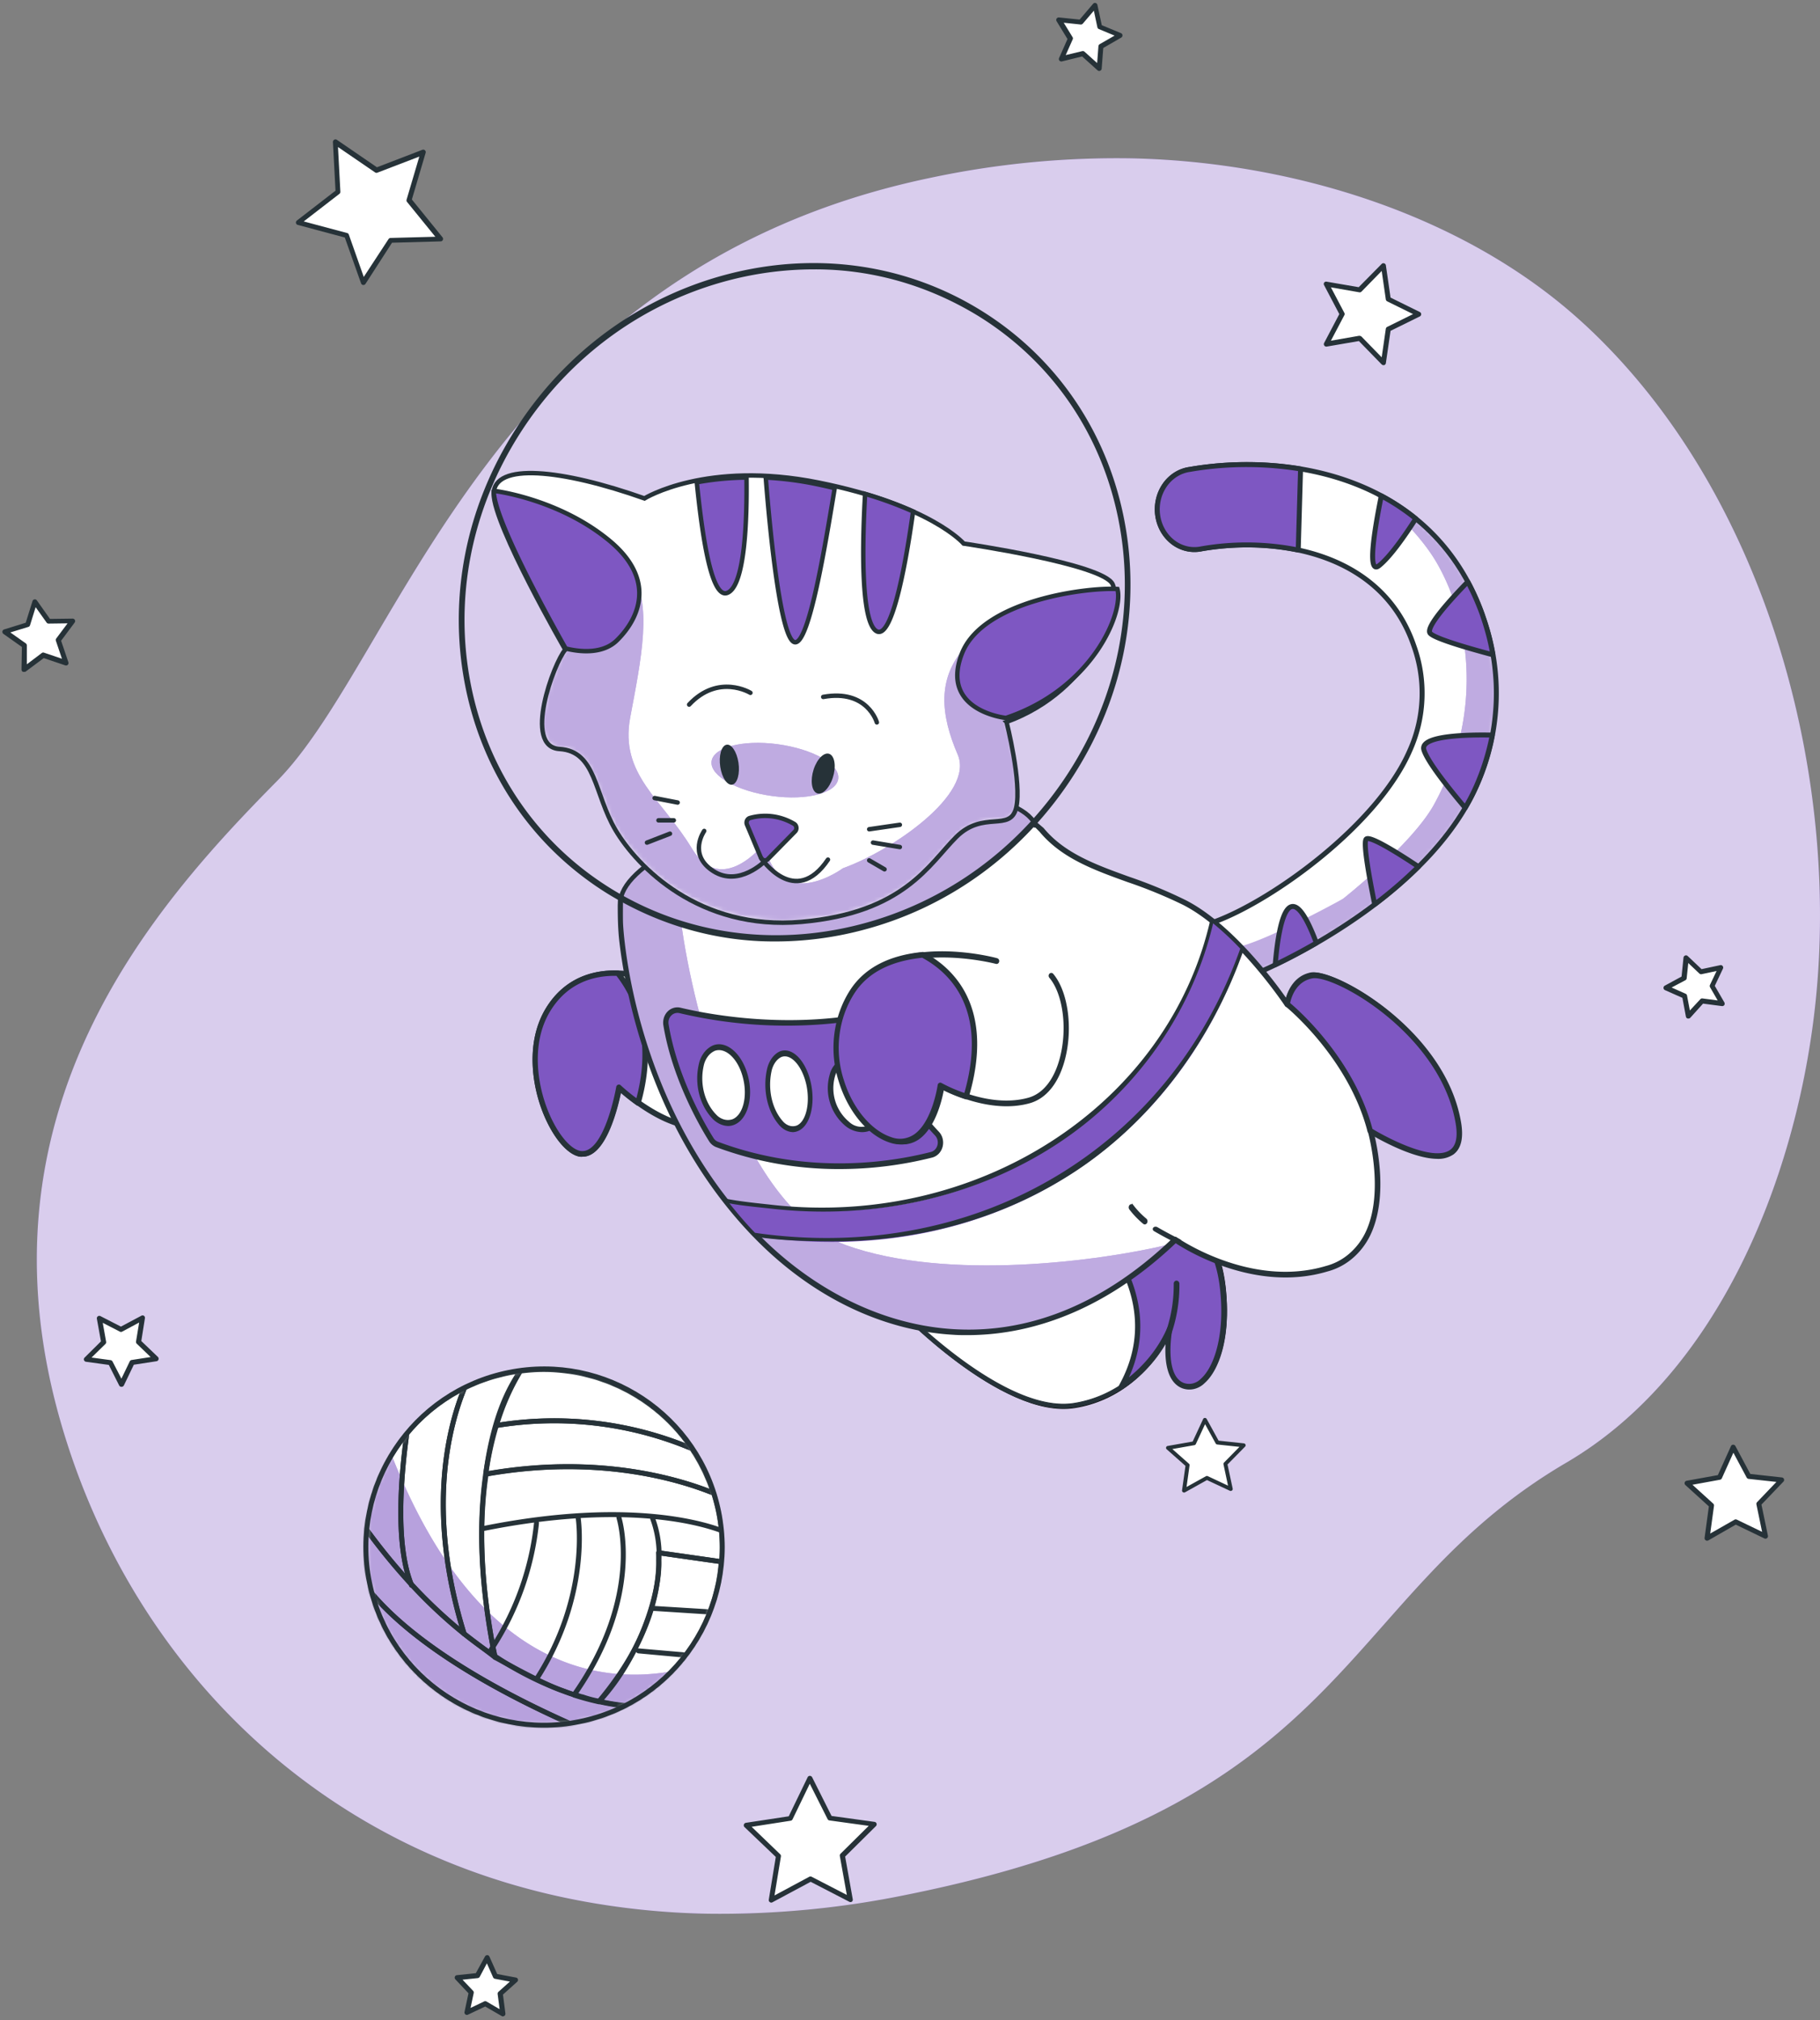 <svg width="409" height="454" fill="none" xmlns="http://www.w3.org/2000/svg">
    <rect width="100%" height="100%" fill="#808080" stroke="none"/>
    <g clip-path="url(#a)">
        <path d="M407.737 227.57c-4.427 37.507-21.558 81.146-55.766 101.172-51.691 30.277-47.363 76.855-148.256 97.106a207.717 207.717 0 0 1-44.739 4.255 172.397 172.397 0 0 1-21.954-1.803c-64.124-9.368-107.295-53.945-123.11-107.745-20.827-70.778 20.774-117.104 48.346-145.019 27.572-27.914 47.787-114.877 146.795-135.56a200.925 200.925 0 0 1 45.983-4.373c35.236.902 73.664 12.433 100.262 36.588a127.668 127.668 0 0 1 5.824 5.626c36.958 37.941 52.665 98.603 46.615 149.753Z" fill="#7E57C2"/>
        <path opacity=".7" d="M407.737 227.57c-4.427 37.507-21.558 81.146-55.766 101.172-51.691 30.277-47.363 76.855-148.256 97.106a207.717 207.717 0 0 1-44.739 4.255 172.397 172.397 0 0 1-21.954-1.803c-64.124-9.368-107.295-53.945-123.11-107.745-20.827-70.778 20.774-117.104 48.346-145.019 27.572-27.914 47.787-114.877 146.795-135.56a200.925 200.925 0 0 1 45.983-4.373c35.236.902 73.664 12.433 100.262 36.588a127.668 127.668 0 0 1 5.824 5.626c36.958 37.941 52.665 98.603 46.615 149.753Z" fill="#fff"/>
        <path d="M95.116 34.272 91.94 45.038l7.065 8.73-11.224.302-6.115 9.424-3.756-10.586-10.855-2.896 8.91-6.852-.592-11.213 9.256 6.35 10.486-4.025Z" fill="#fff"/>
        <path d="M81.667 64.053H81.6a.57.57 0 0 1-.458-.369l-3.656-10.307-10.575-2.828a.57.57 0 0 1-.402-.436.58.58 0 0 1 .212-.548l8.675-6.707-.581-10.922a.593.593 0 0 1 .279-.525.57.57 0 0 1 .593 0l9.021 6.182 10.206-3.924a.559.559 0 0 1 .582.112.548.548 0 0 1 .156.57l-3.096 10.486 6.886 8.496a.56.56 0 0 1-.414.916l-10.933.302-5.958 9.245a.536.536 0 0 1-.47.257ZM68.252 49.767l9.76 2.604a.537.537 0 0 1 .38.358l3.354 9.513 5.567-8.507a.57.57 0 0 1 .458-.257l10.061-.268-6.36-7.826a.571.571 0 0 1-.101-.514l2.862-9.68-9.436 3.621a.536.536 0 0 1-.514-.067l-8.328-5.701.536 10.06a.558.558 0 0 1-.223.47l-8.016 6.194Z" fill="#263238"/>
        <path d="m318.818 70.593-6.83 3.376-1.096 7.535-5.321-5.456-7.512 1.297 3.555-6.752-3.555-6.741 7.512 1.286 5.321-5.456 1.096 7.546 6.83 3.365Z" fill="#fff"/>
        <path d="M310.892 82.063a.54.54 0 0 1-.402-.168l-5.109-5.243-7.221 1.24a.56.56 0 0 1-.593-.815l3.41-6.484-3.41-6.484a.552.552 0 0 1 0-.581.557.557 0 0 1 .548-.224l7.221 1.241 5.154-5.22a.558.558 0 0 1 .95.301l1.051 7.255 6.573 3.242a.545.545 0 0 1 .229.788.558.558 0 0 1-.229.207l-6.573 3.242-1.051 7.255a.553.553 0 0 1-.38.448.44.44 0 0 1-.168 0Zm-5.321-6.574c.15.005.293.065.403.168l4.527 4.65.928-6.416a.575.575 0 0 1 .313-.425l5.813-2.873-5.813-2.862a.6.6 0 0 1-.313-.425l-.928-6.416-4.527 4.639a.55.55 0 0 1-.492.167l-6.395-1.117 3.019 5.734a.548.548 0 0 1 0 .526l-3.019 5.735 6.395-1.118.089.033Z" fill="#263238"/>
        <path d="m400.403 332.61-5.142 5.366 1.509 7.278-6.696-3.231-6.45 3.689.995-7.367-5.489-4.997 7.311-1.33 3.052-6.764 3.521 6.54 7.389.816ZM279.927 324.706l-4.324 4.399 1.269 5.965-5.63-2.648-5.423 3.023.836-6.038-4.615-4.096 6.147-1.09 2.566-5.544 2.961 5.36 6.213.669Z" fill="#fff"/>
        <path d="M383.624 346.271a.525.525 0 0 1-.313-.101.563.563 0 0 1-.246-.536l.961-7.077-5.276-4.795a.556.556 0 0 1-.157-.571.544.544 0 0 1 .436-.391l7.021-1.274 2.94-6.506a.524.524 0 0 1 .48-.325.566.566 0 0 1 .515.291l3.353 6.283 7.099.782a.57.57 0 0 1 .469.369.555.555 0 0 1-.123.57l-4.941 5.165 1.454 6.987a.55.55 0 0 1-.202.548.578.578 0 0 1-.592.067l-6.428-3.097-6.171 3.544a.673.673 0 0 1-.279.067Zm-3.287-12.576 4.662 4.236a.57.57 0 0 1 .179.492l-.85 6.238 5.467-3.119a.581.581 0 0 1 .525 0l5.668 2.739-1.275-6.171a.564.564 0 0 1 .146-.503l4.348-4.55-6.26-.682a.575.575 0 0 1-.425-.29l-2.985-5.59-2.593 5.746a.553.553 0 0 1-.403.324l-6.204 1.13ZM266.082 335.445a.423.423 0 0 1-.25-.078.442.442 0 0 1-.196-.417l.768-5.499-4.219-3.728a.422.422 0 0 1-.125-.443.418.418 0 0 1 .128-.202.442.442 0 0 1 .221-.102l5.613-.99 2.351-5.057a.416.416 0 0 1 .384-.252.459.459 0 0 1 .412.226l2.681 4.883 5.676.608a.46.46 0 0 1 .376.287.427.427 0 0 1-.099.443l-3.951 4.014 1.162 5.43a.423.423 0 0 1-.16.426.475.475 0 0 1-.474.052l-5.14-2.407-4.934 2.754a.54.54 0 0 1-.224.052Zm-2.627-9.774 3.727 3.293a.435.435 0 0 1 .143.382l-.679 4.848 4.371-2.424a.476.476 0 0 1 .42 0l4.532 2.129-1.019-4.796a.426.426 0 0 1 .116-.391l3.477-3.536-5.006-.53a.458.458 0 0 1-.339-.226l-2.387-4.344-2.074 4.466a.43.43 0 0 1-.322.252l-4.96.877Z" fill="#263238"/>
        <path d="m196.453 409.965-7.132 7.065 1.766 9.882-8.921-4.606-8.842 4.74 1.621-9.905-7.244-6.953 9.927-1.52 4.371-9.033 4.505 8.966 9.949 1.364Z" fill="#fff"/>
        <path d="M173.324 427.605a.478.478 0 0 1-.324-.112.531.531 0 0 1-.235-.536l1.576-9.614-7.031-6.708a.564.564 0 0 1-.139-.571.57.57 0 0 1 .44-.39l9.637-1.465 4.248-8.775a.542.542 0 0 1 .492-.313.571.571 0 0 1 .514.302l4.371 8.708 9.658 1.331a.554.554 0 0 1 .463.683.556.556 0 0 1-.15.267l-6.919 6.852 1.71 9.592a.548.548 0 0 1-.212.548.576.576 0 0 1-.593 0l-8.652-4.472-8.597 4.606a.514.514 0 0 1-.257.067Zm-4.416-17.037 6.417 6.171a.562.562 0 0 1 .146.225.562.562 0 0 1 .022.267l-1.443 8.764 7.826-4.203a.558.558 0 0 1 .514 0l7.915 4.091-1.577-8.764a.607.607 0 0 1 .168-.503l6.327-6.26-8.82-1.219a.52.52 0 0 1-.425-.302l-4.002-7.948-3.879 8.016a.561.561 0 0 1-.425.301l-8.764 1.364Z" fill="#263238"/>
        <path d="m32.022 296.207-.884 5.388 3.946 3.779-5.399.827-2.37 4.919-2.46-4.874-5.41-.738 3.88-3.845-.973-5.378 4.863 2.504 4.807-2.582Z" fill="#fff"/>
        <path d="M27.282 311.679a.545.545 0 0 1-.503-.302l-2.326-4.617-5.12-.704a.564.564 0 0 1-.458-.38.548.548 0 0 1 .145-.57l3.667-3.634-.917-5.086a.557.557 0 0 1 .805-.592l4.595 2.358 4.583-2.437a.552.552 0 0 1 .581 0 .56.56 0 0 1 .235.548l-.816 5.131 3.734 3.577a.572.572 0 0 1-.302.962l-5.109.782-2.236 4.651a.57.57 0 0 1-.503.313h-.055Zm-6.708-6.573 4.293.581a.6.6 0 0 1 .425.313l1.99 3.857 1.878-3.891a.569.569 0 0 1 .424-.313l4.27-.659-3.118-2.996a.57.57 0 0 1-.168-.492l.704-4.27-3.823 2.045a.527.527 0 0 1-.514 0l-3.846-1.978.76 4.259a.536.536 0 0 1-.156.492l-3.119 3.052Z" fill="#263238"/>
        <path d="m113.028 452.612-3.968-2.291-4.125 1.967.95-4.471-3.141-3.332 4.549-.469 2.192-4.025 1.855 4.181 4.505.85-3.409 3.052.592 4.538Z" fill="#fff"/>
        <path d="M113.028 453.182a.606.606 0 0 1-.279-.078l-3.712-2.146-3.868 1.833a.548.548 0 0 1-.764-.314.56.56 0 0 1-.018-.301l.894-4.192-2.951-3.13a.564.564 0 0 1-.112-.581.534.534 0 0 1 .459-.358l4.259-.447 2.057-3.767a.612.612 0 0 1 .514-.291.555.555 0 0 1 .481.335l1.743 3.913 4.215.794a.546.546 0 0 1 .268.961l-3.186 2.862.548 4.248a.565.565 0 0 1-.13.443.56.56 0 0 1-.418.194v.022Zm-3.968-3.42a.583.583 0 0 1 .279.078l2.94 1.721-.447-3.409a.577.577 0 0 1 .179-.492l2.571-2.303-3.354-.626a.578.578 0 0 1-.413-.324l-1.398-3.153-1.609 3.03a.595.595 0 0 1-.436.291l-3.432.357 2.37 2.493a.562.562 0 0 1 .145.503l-.715 3.354 3.107-1.487a.594.594 0 0 1 .213-.033Z" fill="#263238"/>
        <path d="m14.817 148.991-5.098-1.733-4.326 3.22.078-5.388-4.404-3.108 5.142-1.599 1.599-5.142 3.119 4.393 5.377-.067-3.22 4.315 1.733 5.109Z" fill="#fff"/>
        <path d="M5.393 150.992a.636.636 0 0 1-.246 0 .585.585 0 0 1-.313-.514l.09-5.075-4.159-2.94a.574.574 0 0 1-.097-.826.558.558 0 0 1 .253-.169l4.863-1.51 1.52-4.862a.527.527 0 0 1 .448-.38.529.529 0 0 1 .536.223l2.94 4.159 5.098-.067a.564.564 0 0 1 .5.309.556.556 0 0 1-.053.585l-3.04 4.08 1.632 4.83a.536.536 0 0 1-.134.57.561.561 0 0 1-.57.134l-4.83-1.632-4.08 3.04a.5.5 0 0 1-.358.045Zm-3.074-8.854 3.465 2.449a.563.563 0 0 1 .246.469v4.248l3.354-2.538a.533.533 0 0 1 .514-.078l4.025 1.364-1.364-4.036a.567.567 0 0 1 .078-.514l2.549-3.409-4.26.056a.533.533 0 0 1-.458-.235l-2.459-3.455-1.263 4.07a.569.569 0 0 1-.37.369l-4.057 1.24Z" fill="#263238"/>
        <path d="m387.011 225.538-4.539-.593-3.063 3.41-.838-4.505-4.181-1.856 4.024-2.191.47-4.55 3.331 3.142 4.472-.951-1.968 4.137 2.292 3.957Z" fill="#fff"/>
        <path d="M379.409 228.914h-.145a.568.568 0 0 1-.402-.436l-.783-4.214-3.913-1.733a.56.56 0 0 1-.335-.492.548.548 0 0 1 .291-.514l3.767-2.046.436-4.259a.57.57 0 0 1 .369-.47.543.543 0 0 1 .57.112l3.119 2.951 4.192-.894a.535.535 0 0 1 .548.201.549.549 0 0 1 .067.582l-1.834 3.868 2.147 3.711a.591.591 0 0 1 0 .592.568.568 0 0 1-.537.246l-4.248-.559-2.85 3.164a.582.582 0 0 1-.459.19Zm-3.756-6.976 3.153 1.409a.521.521 0 0 1 .313.402l.637 3.354 2.347-2.526a.54.54 0 0 1 .492-.179l3.41.447-1.722-2.985a.582.582 0 0 1 0-.525l1.476-3.108-3.354.715a.54.54 0 0 1-.503-.134l-2.504-2.37-.358 3.421a.531.531 0 0 1-.279.436l-3.108 1.643Z" fill="#263238"/>
        <path d="m238.509 13.234 2.012-4.528-2.594-4.226 4.941.515 3.209-3.779 1.039 4.852 4.584 1.9-4.293 2.482-.38 4.941-3.689-3.309-4.829 1.152Z" fill="#fff"/>
        <path d="M247.027 15.95a.558.558 0 0 1-.38-.145l-3.466-3.12-4.538 1.119a.58.58 0 0 1-.559-.18.568.568 0 0 1-.079-.593l1.89-4.258-2.449-4.002a.573.573 0 0 1 0-.592.585.585 0 0 1 .537-.258l4.639.481 3.019-3.544a.556.556 0 0 1 .828-.025c.073.075.122.17.144.271l.984 4.561 4.304 1.778a.557.557 0 0 1 .281.783.579.579 0 0 1-.214.223l-4.036 2.336-.357 4.65a.562.562 0 0 1-.358.47.434.434 0 0 1-.19.045Zm-3.689-4.472a.56.56 0 0 1 .369.135l2.85 2.56.291-3.813a.59.59 0 0 1 .279-.435l3.354-1.923-3.532-1.465a.552.552 0 0 1-.336-.391l-.794-3.745-2.481 2.907a.579.579 0 0 1-.492.2l-3.801-.402 2.001 3.265a.526.526 0 0 1 0 .514l-1.554 3.499 3.723-.894.123-.012Z" fill="#263238"/>
        <path d="M83.024 355.648c4.39 21.668 25.516 35.675 47.184 31.285 21.669-4.391 35.676-25.516 31.285-47.185-4.39-21.668-25.515-35.675-47.184-31.285-21.669 4.391-35.675 25.516-31.285 47.185Z" fill="#fff"/>
        <mask id="b" style="mask-type:luminance" maskUnits="userSpaceOnUse" x="82" y="307" width="81" height="81">
            <path d="M83.024 355.648c4.39 21.668 25.516 35.675 47.184 31.285 21.669-4.391 35.676-25.516 31.285-47.185-4.39-21.668-25.515-35.675-47.184-31.285-21.669 4.391-35.675 25.516-31.285 47.185Z" fill="#fff"/>
        </mask>
        <g mask="url(#b)">
            <path d="M83.024 355.648a40.018 40.018 0 0 0 27.936 30.472 40.012 40.012 0 0 0 21.453.315 40.011 40.011 0 0 0 18.533-10.81c-17.178 3.036-44.322-1.285-62.94-48.59a39.877 39.877 0 0 0-4.982 28.613Z" fill="#7E57C2"/>
            <path opacity=".44" d="M83.024 355.648a40.018 40.018 0 0 0 27.936 30.472 40.012 40.012 0 0 0 21.453.315 40.011 40.011 0 0 0 18.533-10.81c-17.178 3.036-44.322-1.285-62.94-48.59a39.877 39.877 0 0 0-4.982 28.613Z" fill="#fff"/>
            <path d="M110.787 370.12a63.649 63.649 0 0 0 9.777-27.804m-9.777 27.804.422 2.082a73.494 73.494 0 0 0 17.8 8.7c15.692-22.307 10.088-39.775 10.088-39.775s5.615 17.523-10.099 39.835a62.432 62.432 0 0 0 5.588 1.514c9.166-9.819 13.806-24.469 13.469-31.758l.062-1.723m-37.33 21.125c-3.039-16.185-3.028-28.963-1.544-38.81 24.903-4.43 43.206 1.066 51.133 4.274a40.412 40.412 0 0 1 1.162 4.384 44.26 44.26 0 0 1 .608 4.017m-14.029 5.01a23.738 23.738 0 0 0-1.445-7.692m1.445 7.692 14.095 2.014a39.995 39.995 0 0 0-.066-7.024m0 0c-5.512-2.043-22.741-6.685-53.78-.396m12.205 33.776c12.063-18.709 9.369-36.116 9.369-36.116" stroke="#263238" stroke-width="1.113" stroke-linecap="round" stroke-linejoin="round"/>
            <path d="M109.168 331.279c24.903-4.43 43.206 1.067 51.133 4.274a40.06 40.06 0 0 0-4.829-9.983 79.79 79.79 0 0 0-43.937-5.184 72.9 72.9 0 0 0-2.367 10.893Z" stroke="#263238" stroke-width="1.113" stroke-linecap="round" stroke-linejoin="round"/>
            <path d="M155.505 325.563a40.112 40.112 0 0 0-38.568-17.415 51.5 51.5 0 0 0-5.369 12.231 79.79 79.79 0 0 1 43.937 5.184ZM134.575 382.421c2.06.471 4.148.81 6.251 1.014a40.239 40.239 0 0 0 13.404-11.418l-10.739-.984 10.728.929a40.282 40.282 0 0 0 5.358-9.697l-13.178-.809 13.127.842a39.623 39.623 0 0 0 2.557-11.309l-14.096-2.014c.422 7.374-1.552 19.306-13.412 33.446Z" stroke="#263238" stroke-width="1.113" stroke-linecap="round" stroke-linejoin="round"/>
            <path d="M92.404 356.006a110.411 110.411 0 0 0 11.898 11.151c2.339 1.864 6.91 5.227 6.937 5.358-.027-.131 10.442 5.937 15.604 7.606-.065.013 2.076.788 2.129.709.052-.079 1.845.607 1.898.528 1.203.421 2.437.751 3.69.986 2.059.472 4.147.811 6.25 1.015a40.088 40.088 0 0 1-10.702 3.811l-1.709.346c-26.617-11.853-39.174-22.597-45.172-29.742l-.4-1.972a40.25 40.25 0 0 1-.58-12.213 138.859 138.859 0 0 0 10.157 12.417Zm0 0 .058.284" stroke="#263238" stroke-width="1.113" stroke-linecap="round" stroke-linejoin="round"/>
            <path d="M128.399 387.516c-26.617-11.853-39.174-22.597-45.06-29.697a40.107 40.107 0 0 0 45.06 29.697ZM91.429 322.144a40.09 40.09 0 0 0-9.17 21.511 138.703 138.703 0 0 0 10.158 12.416c-3.627-9.006-2.298-24.514-.988-33.927Z" stroke="#263238" stroke-width="1.113" stroke-linecap="round" stroke-linejoin="round"/>
            <path d="M92.417 356.071a110.393 110.393 0 0 0 11.898 11.151c-8.618-27.67-3.396-46.875.078-55.29a39.993 39.993 0 0 0-12.964 10.212c-1.31 9.413-2.639 24.921.988 33.927Z" stroke="#263238" stroke-width="1.113" stroke-linecap="round" stroke-linejoin="round"/>
            <path d="m110.766 370.124.421 2.082a93.852 93.852 0 0 1-6.872-4.983c-8.618-27.671-3.396-46.876.056-55.286a40.338 40.338 0 0 1 9.794-3.342c.909-.184 1.805-.32 2.717-.436-1.762 2.843-5.797 8.714-7.736 23.125-1.409 9.878-1.42 22.655 1.62 38.84Zm0 0c-.112.183-.223.365-.348.538" stroke="#263238" stroke-width="1.113" stroke-linecap="round" stroke-linejoin="round"/>
        </g>
        <path d="M83.024 355.648c4.39 21.668 25.516 35.675 47.184 31.285 21.669-4.391 35.676-25.516 31.285-47.185-4.39-21.668-25.515-35.675-47.184-31.285-21.669 4.391-35.675 25.516-31.285 47.185Z" stroke="#263238" stroke-width="1.113" stroke-linecap="round" stroke-linejoin="round"/>
        <path d="M233.055 186.633c.293 1.906-.599 4.02-2.659 6.245-2.054 2.218-5.205 4.473-9.241 6.627-8.068 4.306-19.568 8.155-32.585 10.51-13.018 2.356-25.048 2.763-33.969 1.531-4.463-.617-8.119-1.64-10.727-3.015-2.615-1.379-4.093-3.064-4.386-4.97-.294-1.906.598-4.019 2.658-6.244 2.054-2.218 5.205-4.473 9.241-6.627 8.068-4.306 19.568-8.156 32.585-10.511 13.018-2.355 25.048-2.763 33.969-1.53 4.463.616 8.119 1.64 10.727 3.015 2.615 1.379 4.093 3.063 4.387 4.969Z" fill="#BFABE0" stroke="#263238"/>
        <path d="M332.26 135.902c-11.401-28.185-41.331-34.166-64.061-30.541l-.795.136a7.899 7.899 0 0 0-3.16 1.144 8.594 8.594 0 0 0-2.496 2.392 9.396 9.396 0 0 0-1.433 3.26 9.791 9.791 0 0 0-.141 3.607 9.507 9.507 0 0 0 1.173 3.38 8.778 8.778 0 0 0 2.299 2.613 8.041 8.041 0 0 0 3.06 1.429 7.71 7.71 0 0 0 3.333.018l.587-.098c17.296-2.766 39.987 1.295 47.047 21.746a31.44 31.44 0 0 1 1.888 11.998 31.223 31.223 0 0 1-2.782 11.792c-7.161 16.457-30.384 33.327-43.538 38.276a6.555 6.555 0 0 0-2.34 1.379 7.173 7.173 0 0 0-1.656 2.26 7.698 7.698 0 0 0-.708 2.782 7.808 7.808 0 0 0 .352 2.86 7.38 7.38 0 0 0 1.357 2.484 6.74 6.74 0 0 0 2.145 1.71 6.203 6.203 0 0 0 5.217.179c14.663-5.454 44.403-21.571 54.253-44.226 2.633-5.851 4.119-12.23 4.365-18.735a50.695 50.695 0 0 0-2.937-19.059 46.14 46.14 0 0 0-1.029-2.786Z" fill="#fff"/>
        <mask id="c" style="mask-type:luminance" maskUnits="userSpaceOnUse" x="260" y="104" width="77" height="118">
            <path d="M332.26 135.902c-11.401-28.185-41.331-34.166-64.061-30.541l-.795.136a7.899 7.899 0 0 0-3.16 1.144 8.594 8.594 0 0 0-2.496 2.392 9.396 9.396 0 0 0-1.433 3.26 9.791 9.791 0 0 0-.141 3.607 9.507 9.507 0 0 0 1.173 3.38 8.778 8.778 0 0 0 2.299 2.613 8.041 8.041 0 0 0 3.06 1.429 7.71 7.71 0 0 0 3.333.018l.587-.098c17.296-2.766 39.987 1.295 47.047 21.746a31.44 31.44 0 0 1 1.888 11.998 31.223 31.223 0 0 1-2.782 11.792c-7.161 16.457-30.384 33.327-43.538 38.276a6.555 6.555 0 0 0-2.34 1.379 7.173 7.173 0 0 0-1.656 2.26 7.698 7.698 0 0 0-.708 2.782 7.808 7.808 0 0 0 .352 2.86 7.38 7.38 0 0 0 1.357 2.484 6.74 6.74 0 0 0 2.145 1.71 6.203 6.203 0 0 0 5.217.179c14.663-5.454 44.403-21.571 54.253-44.226 2.633-5.851 4.119-12.23 4.365-18.735a50.695 50.695 0 0 0-2.937-19.059 46.14 46.14 0 0 0-1.029-2.786Z" fill="#fff"/>
        </mask>
        <g mask="url(#c)">
            <path d="M269.116 216.243a7.782 7.782 0 0 1 .307-5.519c.774-1.723 1.429.627 3.1 0 6.42-2.415-5.242 8.457 2.977 1.776 1.216 3.389 26.337-10.514 26.337-10.514s15.567-12.279 20.474-21.255c10.79-19.781 8.369-40.608.673-54.054-3.437-6.02-9.521-11.9-15.216-16.577 10.959 4.81 19.754 14.063 24.515 25.79.364.899.738 1.824 1.042 2.781a50.717 50.717 0 0 1 2.936 19.059c-.246 6.505-1.732 12.884-4.365 18.735-9.85 22.655-39.611 38.722-54.253 44.227a6.196 6.196 0 0 1-5.12-.298 6.723 6.723 0 0 1-2.087-1.706 7.349 7.349 0 0 1-1.32-2.445Z" fill="#7E57C2"/>
            <path opacity=".5" d="M269.116 216.243a7.782 7.782 0 0 1 .307-5.519c.774-1.723 2.147-3.043 3.818-3.67 6.42-2.415-6.404 10.35 1.815 3.67 1.216 3.389 26.781-8.738 26.781-8.738s15.567-12.279 20.474-21.255c10.79-19.781 8.369-40.608.673-54.054-3.437-6.02-9.521-11.9-15.216-16.577 10.959 4.81 19.754 14.063 24.515 25.79.364.899.738 1.824 1.042 2.781a50.717 50.717 0 0 1 2.936 19.059c-.246 6.505-1.732 12.884-4.365 18.735-9.85 22.655-39.611 38.722-54.253 44.227a6.196 6.196 0 0 1-5.12-.298 6.723 6.723 0 0 1-2.087-1.706 7.349 7.349 0 0 1-1.32-2.445Z" fill="#fff"/>
        </g>
        <path d="M332.26 135.902c-11.401-28.185-41.331-34.166-64.061-30.541l-.795.136a7.899 7.899 0 0 0-3.16 1.144 8.594 8.594 0 0 0-2.496 2.392 9.396 9.396 0 0 0-1.433 3.26 9.791 9.791 0 0 0-.141 3.607 9.507 9.507 0 0 0 1.173 3.38 8.778 8.778 0 0 0 2.299 2.613 8.041 8.041 0 0 0 3.06 1.429 7.71 7.71 0 0 0 3.333.018l.587-.098c17.296-2.766 39.987 1.295 47.047 21.746a31.44 31.44 0 0 1 1.888 11.998 31.223 31.223 0 0 1-2.782 11.792c-7.161 16.457-30.384 33.327-43.538 38.276a6.555 6.555 0 0 0-2.34 1.379 7.173 7.173 0 0 0-1.656 2.26 7.698 7.698 0 0 0-.708 2.782 7.808 7.808 0 0 0 .352 2.86 7.38 7.38 0 0 0 1.357 2.484 6.74 6.74 0 0 0 2.145 1.71 6.203 6.203 0 0 0 5.217.179c14.663-5.454 44.403-21.571 54.253-44.226 2.633-5.851 4.119-12.23 4.365-18.735a50.695 50.695 0 0 0-2.937-19.059 46.14 46.14 0 0 0-1.029-2.786Z" stroke="#263238" stroke-width="1.113" stroke-linecap="round" stroke-linejoin="round"/>
        <path d="M309.874 127.153c-2.591 2.03-1.117-7.515.54-15.713a48.433 48.433 0 0 1 7.746 5.136c-2.434 3.797-5.79 8.621-8.286 10.577ZM332.26 135.901c.363.899.737 1.824 1.041 2.781a55.9 55.9 0 0 1 2.192 8.484c-5.62-1.497-13.129-3.667-14.108-4.847-1.131-1.35 4.798-7.803 8.459-11.564a51.141 51.141 0 0 1 2.416 5.146ZM270.626 123.242l-.587.098a7.71 7.71 0 0 1-3.333-.018 8.027 8.027 0 0 1-3.06-1.429 8.778 8.778 0 0 1-2.299-2.613 9.507 9.507 0 0 1-1.173-3.38 9.791 9.791 0 0 1 .141-3.607 9.396 9.396 0 0 1 1.433-3.26 8.594 8.594 0 0 1 2.496-2.392 7.899 7.899 0 0 1 3.16-1.144l.795-.136a75.523 75.523 0 0 1 24.072.039l-.525 18.227a58.73 58.73 0 0 0-21.12-.385ZM331.861 176.482a47.75 47.75 0 0 1-2.602 5.07c-3.443-4.07-8.422-10.249-9.276-13.013-1.006-3.281 10.073-3.441 15.37-3.33a53.806 53.806 0 0 1-3.492 11.273ZM306.998 188.608c.73-.951 7.394 3.265 11.76 6.173a97.812 97.812 0 0 1-9.834 8.473c-1.114-5.508-2.638-13.72-1.926-14.646ZM295.825 211.92a137.311 137.311 0 0 1-9.255 4.909c.446-5.404 1.418-12.024 3.428-12.978 2.01-.955 4.212 3.765 5.827 8.069Z" fill="#7E57C2" stroke="#263238" stroke-width="1.113" stroke-linecap="round" stroke-linejoin="round"/>
        <path d="M226.193 162.259s3.479 13.694 2.169 19.269c-1.31 5.575-7.386.514-13.472 6.589-6.087 6.076-11.722 17.042-34.77 19.071-23.048 2.03-36.96-12.481-41.782-20.599-4.822-8.119-4.348-17.753-12.602-18.254-8.255-.501-1.31-19.282 1.298-22.327 0 0-16.08-27.901-16.08-35.005 0-7.103 15.211-5.588 33.877 1.015 0 0 13.912-8.632 39.129-3.558 25.216 5.074 32.601 13.707 32.601 13.707s31.303 4.56 33.471 9.12c2.168 4.56-4.28 23.868-23.839 30.972Z" fill="#fff"/>
        <mask id="d" style="mask-type:luminance" maskUnits="userSpaceOnUse" x="111" y="106" width="140" height="102">
            <path d="M226.377 162.067s3.481 13.647 2.17 19.203c-1.311 5.555-7.392.512-13.484 6.567s-11.732 16.983-34.8 19.005c-23.069 2.023-36.993-12.438-41.82-20.529-4.826-8.091-4.351-17.692-12.613-18.191-8.262-.499-1.311-19.216 1.3-22.25 0 0-16.095-27.805-16.095-34.885 0-7.079 15.224-5.569 33.907 1.012 0 0 13.925-8.603 39.163-3.547 25.239 5.057 32.631 13.66 32.631 13.66s31.33 4.545 33.5 9.089c2.17 4.545-4.283 23.787-23.859 30.866Z" fill="#fff"/>
        </mask>
        <g mask="url(#d)">
            <path d="M125.864 168.136c-8.274-.513-1.311-19.216 1.3-22.25 0 0-3.063-5.254-6.511-11.821 9.348-5.674 18.525-8.826 20.967-5.635 5.255 6.856 2.396 19.991 0 32.836-2.397 12.846 7.177 18.323 13.868 29.434 6.691 11.112 16.241-1.116 16.241-1.116 3.391 16.116 17.689 5.556 17.689 5.556 10.986-3.94 29.624-16.655 25.803-25.547-3.82-8.892-4.781-17.219 1.91-24.43 6.691-7.21 33.377-13.213 33.377-13.213 1.401 5.477-5.369 23.419-24.142 30.209 0 0 3.481 13.647 2.17 19.203-1.311 5.556-7.392.512-13.484 6.567s-11.732 16.983-34.801 19.006c-23.068 2.022-36.993-12.439-41.819-20.53-4.826-8.09-4.295-17.77-12.568-18.269Z" fill="#7E57C2"/>
            <path opacity=".5" d="M125.864 168.136c-8.274-.513-1.311-19.216 1.3-22.25 0 0-3.063-5.254-6.511-11.821 9.348-5.674 18.525-8.826 20.967-5.635 5.255 6.856 2.396 19.991 0 32.836-2.397 12.846 7.177 18.323 13.868 29.434 6.691 11.112 16.241-1.116 16.241-1.116 3.391 16.116 17.689 5.556 17.689 5.556 10.986-3.94 29.624-16.655 25.803-25.547-3.82-8.892-4.781-17.219 1.91-24.43 6.691-7.21 33.377-13.213 33.377-13.213 1.401 5.477-5.369 23.419-24.142 30.209 0 0 3.481 13.647 2.17 19.203-1.311 5.556-7.392.512-13.484 6.567s-11.732 16.983-34.801 19.006c-23.068 2.022-36.993-12.439-41.819-20.53-4.826-8.09-4.295-17.77-12.568-18.269Z" fill="#fff"/>
            <path d="M159.896 171.182c-.328 3.205 5.798 6.659 13.653 7.723s14.501-.67 14.829-3.94c.328-3.27-5.798-6.646-13.665-7.71-7.866-1.064-14.501.736-14.817 3.927Z" fill="#7E57C2"/>
            <path opacity=".5" d="M159.896 171.182c-.328 3.205 5.798 6.659 13.653 7.723s14.501-.67 14.829-3.94c.328-3.27-5.798-6.646-13.665-7.71-7.866-1.064-14.501.736-14.817 3.927Z" fill="#fff"/>
        </g>
        <path d="M226.193 162.259s3.479 13.694 2.169 19.269c-1.31 5.575-7.386.514-13.472 6.589-6.087 6.076-11.722 17.042-34.77 19.071-23.048 2.03-36.96-12.481-41.782-20.599-4.822-8.119-4.348-17.753-12.602-18.254-8.255-.501-1.31-19.282 1.298-22.327 0 0-16.08-27.901-16.08-35.005 0-7.103 15.211-5.588 33.877 1.015 0 0 13.912-8.632 39.129-3.558 25.216 5.074 32.601 13.707 32.601 13.707s31.303 4.56 33.471 9.12c2.168 4.56-4.28 23.868-23.839 30.972Z" stroke="#263238" stroke-miterlimit="10"/>
        <path d="M136.359 121.037c11.352 8.96 7.345 17.919 2.271 22.892-3.1 3.04-8.094 2.667-11.511 1.814 0 0-16.165-28.225-16.165-35.412-.012-.066 14.11 1.68 25.405 10.706ZM251.109 132.378c1.454 5.254-5.571 22.465-25.053 28.979 0 0-14.872-1.563-9.91-14.414 4.632-11.995 28.055-14.981 34.963-14.565ZM183.507 108.795c1.412.296 2.77.605 4.074.913-2.156 12.997-5.701 34.64-8.87 34.64-3.168 0-5.593-23.728-6.628-37.02 3.831.193 7.647.683 11.424 1.467ZM196.855 141.785c-3.544-2.444-3.012-20.817-2.444-30.785a85.255 85.255 0 0 1 10.782 3.952c-1.286 9.329-4.552 29.441-8.338 26.833ZM163.46 133.243c-3.659 1.453-5.717-13.407-6.874-24.845a64.702 64.702 0 0 1 11.177-1.07c.117 9.391-.339 24.343-4.303 25.915Z" fill="#7E57C2" stroke="#263238" stroke-miterlimit="10"/>
        <path d="M168.513 183.849c3.357-.953 6.923-.478 9.964 1.328.134.083.247.199.332.338a1.157 1.157 0 0 1 .103.952 1.084 1.084 0 0 1-.251.411l-6.102 6.207a.967.967 0 0 1-.404.247.909.909 0 0 1-.463.021.945.945 0 0 1-.421-.209 1.06 1.06 0 0 1-.287-.394l-3.126-7.449a1.13 1.13 0 0 1-.079-.446c.003-.153.037-.304.099-.442.062-.138.151-.259.261-.357a.96.96 0 0 1 .374-.207Z" fill="#7E57C2" stroke="#263238" stroke-linecap="round" stroke-linejoin="round"/>
        <path d="M182.851 172.91c-.791 2.437-.477 4.838.704 5.355 1.181.518 2.784-1.023 3.585-3.448.802-2.425.477-4.838-.704-5.356-1.18-.518-2.783 1.023-3.585 3.449ZM165.947 171.387c.373 2.44-.236 4.697-1.365 4.953-1.13.256-2.348-1.525-2.721-4.001-.373-2.477.236-4.685 1.365-4.953 1.13-.268 2.348 1.537 2.721 4.001Z" fill="#263238"/>
        <path d="M171.068 192.87s7.547 11.346 14.996.331" stroke="#263238" stroke-linecap="round" stroke-linejoin="round"/>
        <path d="M171.948 193.482s-5.865 6.019-11.66 2.292c-5.795-3.726-2.034-9.021-2.034-9.021M197.052 162.357s-2.108-7.527-12.054-5.724M168.639 155.711s-7.176-4.402-13.775 2.644" stroke="#263238" stroke-linecap="round" stroke-linejoin="round"/>
        <path d="m202.218 185.37-6.888 1M196.191 189.372l6.027 1M195.33 193.373l3.444 2.001M152.281 180.367l-5.166-1.001M151.42 184.369h-3.444M150.559 187.371l-5.166 2.001" stroke="#263238" stroke-miterlimit="10" stroke-linecap="round"/>
        <path d="M201.537 293.898s23.677 25 39.95 22.365c4.681-.726 9.127-2.727 12.944-5.825 3.817-3.098 6.886-7.196 8.934-11.931 0 0-2.069 10.847 2.956 12.821 5.026 1.974 10.654-7.235 8.878-22.365-1.775-15.131-11.541-16.743-11.541-16.743s14.498 3.948-21.893 14.143c-36.392 10.196-40.228 7.535-40.228 7.535Z" fill="#fff" stroke="#000" stroke-width=".4"/>
        <path d="M238.936 316.458c-15.851 0-36.374-21.261-37.284-22.219a.446.446 0 0 1-.114-.271.46.46 0 0 1 .073-.288.393.393 0 0 1 .226-.166.36.36 0 0 1 .27.035c.22.112 4.876 2.166 39.518-7.446 21.04-5.842 24.184-9.371 24.176-10.958 0-1.122-1.819-1.864-2.524-2.054a.398.398 0 0 1-.254-.187.481.481 0 0 1-.06-.331.44.44 0 0 1 .171-.279.369.369 0 0 1 .3-.066c.102 0 9.971 1.83 11.759 16.8 1.356 11.484-1.568 18.62-4.539 21.243a4.702 4.702 0 0 1-2.242 1.268 4.42 4.42 0 0 1-2.517-.146c-3.716-1.45-3.802-7.179-3.512-10.553-2.208 4.127-5.232 7.655-8.847 10.321-3.615 2.666-7.729 4.402-12.037 5.081-.848.138-1.705.21-2.563.216Zm-35.771-21.856c4.594 4.521 24.302 23.029 38.201 20.803 4.558-.718 8.886-2.653 12.608-5.636 3.722-2.982 6.725-6.921 8.746-11.474a.416.416 0 0 1 .197-.226.358.358 0 0 1 .283-.021.405.405 0 0 1 .222.196.473.473 0 0 1 .043.31c0 .103-1.921 10.276 2.673 12.079a3.688 3.688 0 0 0 2.123.117 3.923 3.923 0 0 0 1.883-1.083c3.01-2.683 5.488-10.052 4.257-20.475-1.074-9.051-5.088-13.055-7.973-14.781.102.244.155.509.157.777 0 3.305-8.09 7.17-24.772 11.795-26.371 7.274-35.575 7.86-38.648 7.619Z" fill="#263238" stroke="#263238" stroke-width=".2"/>
        <path d="M263.211 272.22s11.876 3.04-11.918 10.695c3.767 6.528 7.759 17.356 1.207 28.585 4.824-3.127 7.935-8.206 10.381-13.558 0 0-2.106 11.629 3.119 13.558 5.225 1.929 11.032-8.098 9.186-22.884s-11.975-16.396-11.975-16.396Z" fill="#7E57C2"/>
        <path d="M252.013 312.054a.376.376 0 0 1-.199-.062.429.429 0 0 1-.144-.163.466.466 0 0 1 .009-.438c6.186-11.141 3.273-21.086-.344-27.664a.444.444 0 0 1 0-.375.397.397 0 0 1 .097-.166.353.353 0 0 1 .157-.096c12.316-4.161 14.105-6.761 14.073-7.939-.031-1.178-1.852-1.867-2.56-2.05a.406.406 0 0 1-.258-.19.484.484 0 0 1-.06-.334.45.45 0 0 1 .173-.283.378.378 0 0 1 .304-.066c.104 0 10.114 1.85 11.927 16.987 1.375 11.612-1.591 18.827-4.604 21.48a4.764 4.764 0 0 1-2.274 1.281 4.489 4.489 0 0 1-2.552-.147c-3.753-1.457-3.856-7.198-3.57-10.618-2.422 4.486-5.882 8.013-9.913 10.773a.392.392 0 0 1-.262.07Zm10.835-13.774a.266.266 0 0 1 .119 0 .418.418 0 0 1 .222.197c.05.093.067.203.048.309 0 .104-1.948 10.39 2.712 12.214.695.25 1.439.29 2.154.117a3.984 3.984 0 0 0 1.909-1.103c3.053-2.705 5.565-10.155 4.317-20.694-1.089-9.161-5.16-13.201-8.094-14.954.101.232.158.484.167.741.063 2.531-4.564 5.357-14.153 8.638 3.435 6.482 6.061 15.877.917 26.494 3.952-3.057 7.22-6.916 9.316-11.698a.425.425 0 0 1 .146-.192.361.361 0 0 1 .22-.069Z" fill="#263238" stroke="#263238" stroke-width=".4"/>
        <path d="M261.918 301.933a.397.397 0 0 1-.23-.073.459.459 0 0 1-.132-.128.572.572 0 0 1-.041-.563c1.651-3.936 2.49-8.266 2.45-12.654a.552.552 0 0 1 .031-.194.494.494 0 0 1 .095-.164.417.417 0 0 1 .144-.108.38.38 0 0 1 .169-.034.429.429 0 0 1 .311.158.563.563 0 0 1 .128.362c.047 4.56-.828 9.059-2.556 13.143a.492.492 0 0 1-.156.181.405.405 0 0 1-.213.074Z" fill="#263238" stroke="#263238" stroke-width=".4"/>
        <path d="M145.307 219.418s-14.761-5.312-22.446 7.268c-7.685 12.58 1.227 32.056 7.413 33.048 6.186.992 8.913-15.2 8.913-15.2s12.611 11.898 21.523 8.259" fill="#fff"/>
        <path d="M130.942 259.766a3.438 3.438 0 0 1-.574 0c-2.668-.425-5.805-4.09-7.987-9.334-2.749-6.617-4.042-16.334.469-23.74 7.631-12.461 22.352-7.364 22.497-7.312a.406.406 0 0 1 .234.222.46.46 0 0 1 .017.334.44.44 0 0 1-.077.147.399.399 0 0 1-.277.146.374.374 0 0 1-.155-.024c-.138-.043-14.277-4.932-21.56 6.947-4.366 7.111-3.072 16.498-.405 22.906 2.038 4.906 4.996 8.458 7.365 8.84 5.594.868 8.27-14.406 8.294-14.562a.455.455 0 0 1 .093-.203.418.418 0 0 1 .174-.127.368.368 0 0 1 .396.078c.129.122 12.288 11.462 20.719 8.023.1-.037.21-.031.306.015a.434.434 0 0 1 .239.406.449.449 0 0 1-.127.305.407.407 0 0 1-.135.091c-7.946 3.23-18.504-5.488-21.018-7.702-.615 3.074-3.242 14.544-8.488 14.544Z" fill="#263238" stroke="#263238" stroke-width=".4"/>
        <path d="M139.058 218.318c-4.984-.168-11.737 1.178-16.172 8.359-7.75 12.566 1.237 32.065 7.475 33.057 6.238.992 8.987-15.204 8.987-15.204a46.381 46.381 0 0 0 4.428 3.542c4.418-15.444-1.197-25.388-4.718-29.754Z" fill="#7E57C2"/>
        <path d="M130.897 259.766c-.19.016-.381.016-.572 0-2.657-.425-5.781-4.087-7.954-9.329-2.738-6.613-4.026-16.324.467-23.726 4.412-7.229 11.143-8.566 16.022-8.392a.4.4 0 0 1 .297.147c3.591 4.504 8.97 14.337 4.622 29.55a.465.465 0 0 1-.096.169.425.425 0 0 1-.154.109.371.371 0 0 1-.186.027.371.371 0 0 1-.176-.071 46.686 46.686 0 0 1-3.8-3.011c-.628 3.055-3.245 14.527-8.47 14.527Zm7.19-40.649c-4.598 0-10.604 1.476-14.597 8.019-4.348 7.107-3.06 16.489-.403 22.893 2.029 4.903 4.976 8.453 7.335 8.835 5.571.867 8.236-14.398 8.26-14.554a.44.44 0 0 1 .091-.204.396.396 0 0 1 .175-.126.361.361 0 0 1 .395.079 42.713 42.713 0 0 0 3.792 3.089c3.905-14.336-1.063-23.639-4.501-28.022l-.547-.009Z" fill="#263238" stroke="#263238" stroke-width=".4"/>
        <path d="M139 207.283s1.408 40.804 30.805 70.905c24.862 25.459 62.056 31.899 94.437.652 0 0 16.635 11.84 34.154 6.581 17.519-5.259 9.65-31.18 9.65-31.18s22.277 13.033 19.54-2.427c-3.691-20.799-27.957-33.801-32.73-32.815-4.774.987-5.346 6.572-5.346 6.572s-10.988-16.738-23.16-23.018c-12.173-6.281-24.886-7.409-32.357-16.553h-2.496c-6.068 7.424-14.263 12.021-22.327 16.553-12.769 6.906-32.251 9.128-41.464 8.141-9.213-.986-27.43-8.141-27.43-8.141l-1.276 4.73Z" fill="#fff"/>
        <path d="M190.054 279.823c-22.964-8.295-34.234-51.841-36.998-72.578l-14.034-5.53c1.275 26.267 11.478 66.785 46.567 88.476 30.876 19.087 60.911 6.309 76.549-10.368-14.459 3.456-49.119 8.295-72.084 0Z" fill="#7E57C2"/>
        <path opacity=".5" d="M190.054 279.823c-22.964-8.295-34.234-51.841-36.998-72.578l-14.034-5.53c1.275 26.267 11.478 66.785 46.567 88.476 30.876 19.087 60.911 6.309 76.549-10.368-14.459 3.456-49.119 8.295-72.084 0Z" fill="#fff"/>
        <path d="M217.35 299.868c-1.022 0-2.036 0-3.058-.078-15.9-.875-31.689-8.509-44.468-21.557-23.586-24.069-29.177-55.638-30.446-66.677-.307-2.674-.356-5.365-.356-8.056l.072-1.959a.467.467 0 0 1 .06-.175.415.415 0 0 1 .122-.131.388.388 0 0 1 .167-.038l.364 1.009s-.057 3.853.007 5.34c.063 1.487 2.139 41.058 30.549 70.048 21.081 21.522 58.221 34.596 93.484.648a.355.355 0 0 1 .233-.089c.085 0 .167.031.234.089.167.122 16.637 11.587 33.694 6.48a13.288 13.288 0 0 0 5.21-2.705 14.917 14.917 0 0 0 3.758-4.816c4.521-9.225.609-22.962.524-23.258l-.001-.004a.459.459 0 0 1-.009-.257.422.422 0 0 1 .128-.215.376.376 0 0 1 .216-.098.37.37 0 0 1 .228.054l.013.008c.489.29 13.279 7.883 17.574 4.426 1.276-1.032 1.656-3.044 1.133-5.973-3.589-20.219-27.284-33.232-32.149-32.252-4.333.865-4.962 5.828-4.998 6.114l-.001.007a.456.456 0 0 1-.095.233.397.397 0 0 1-.198.135.354.354 0 0 1-.234-.008.388.388 0 0 1-.186-.159c-.111-.157-11.028-16.615-22.911-22.737a106.67 106.67 0 0 0-12.581-5.168c-7.582-2.738-14.744-5.326-19.664-11.247l-1.473-1.48-.293-.532c-.067-.123-.06-.291.073-.337.139-.048.278.045.39.141l1.66 1.421c.126.087.239.193.338.31 4.729 5.662 11.745 8.203 19.139 10.88l.107.039a105.535 105.535 0 0 1 12.676 5.247c10.584 5.413 20.36 18.864 22.698 22.222.427-1.749 1.743-5.169 5.45-5.938 4.968-1.032 29.4 12.243 33.076 32.951.579 3.289.095 5.597-1.45 6.848-4.127 3.323-14.545-2.16-17.595-3.892.855 3.42 3.169 14.71-.848 22.939-.983 1.984-2.333 3.717-3.963 5.087a14.02 14.02 0 0 1-5.496 2.862c-16.241 4.862-31.896-4.967-34.067-6.41-14.26 13.572-30.382 20.708-46.837 20.708Z" fill="#263238"/>
        <path d="M139.443 201.197a.388.388 0 0 0-.167.038.415.415 0 0 0-.122.131.467.467 0 0 0-.06.175l-.072 1.959c0 2.691.049 5.382.356 8.056 1.269 11.039 6.86 42.608 30.446 66.677 12.779 13.048 28.568 20.682 44.468 21.557 1.022.078 2.036.078 3.058.078 16.455 0 32.577-7.136 46.837-20.708 2.171 1.443 17.826 11.272 34.067 6.41a14.02 14.02 0 0 0 5.496-2.862c1.63-1.37 2.98-3.103 3.963-5.087 4.017-8.229 1.703-19.519.848-22.939 3.05 1.732 13.468 7.215 17.595 3.892 1.545-1.251 2.029-3.559 1.45-6.848-3.676-20.708-28.108-33.983-33.076-32.951-3.707.769-5.023 4.189-5.45 5.938-2.338-3.358-12.114-16.809-22.698-22.222a105.535 105.535 0 0 0-12.676-5.247m-114.263 3.953c.057 0 .114.013.166.038m-.166-.038.364 1.009s-.057 3.853.007 5.34c.063 1.487 2.139 41.058 30.549 70.048 21.081 21.522 58.221 34.596 93.484.648a.355.355 0 0 1 .233-.089c.085 0 .167.031.234.089.167.122 16.637 11.587 33.694 6.48a13.288 13.288 0 0 0 5.21-2.705 14.917 14.917 0 0 0 3.758-4.816c4.521-9.225.609-22.962.524-23.258l-.001-.004a.459.459 0 0 1-.009-.257.422.422 0 0 1 .128-.215.376.376 0 0 1 .216-.098.37.37 0 0 1 .228.054m-54.356-56.179-.107-.039m.107.039-.107-.039m54.463 56.218.013.008m-.013-.008.013.008m-18.441-27.678a.456.456 0 0 1-.095.233.397.397 0 0 1-.198.135.354.354 0 0 1-.234-.008.388.388 0 0 1-.186-.159c-.111-.157-11.028-16.615-22.911-22.737a106.67 106.67 0 0 0-12.581-5.168c-7.582-2.738-14.744-5.326-19.664-11.247l-1.473-1.48-.293-.532c-.067-.123-.06-.291.073-.337.139-.048.278.045.39.141l1.66 1.421c.126.087.239.193.338.31 4.729 5.662 11.745 8.203 19.139 10.88m36.035 28.548.001-.007m-.001.007.001-.007m18.44 27.685c.489.29 13.279 7.883 17.574 4.426 1.276-1.032 1.656-3.044 1.133-5.973-3.589-20.219-27.284-33.232-32.149-32.252-4.333.865-4.962 5.828-4.998 6.114" stroke="#263238" stroke-width=".4"/>
        <path d="M152.446 226.669c7.047 1.704 23.355 4.681 41.522 1.448a2.467 2.467 0 0 1 1.807.407c.539.368.939.935 1.127 1.598 2.727 9.44 7.546 17.996 14.029 24.909.343.359.591.812.717 1.313.126.5.127 1.029.001 1.529a2.936 2.936 0 0 1-.716 1.314 2.578 2.578 0 0 1-1.23.728c-8.696 2.253-28.011 5.521-48.804-2.358a2.703 2.703 0 0 1-1.318-1.113c-1.858-2.986-8.291-14.009-10.32-26.499a3.147 3.147 0 0 1 .108-1.388c.139-.447.376-.849.69-1.172a2.597 2.597 0 0 1 1.112-.683 2.43 2.43 0 0 1 1.275-.033Z" fill="#7E57C2"/>
        <path d="M188.613 262.542a78.478 78.478 0 0 1-27.589-4.911 3.094 3.094 0 0 1-1.508-1.25c-1.89-3.015-8.233-13.786-10.244-25.987a3.501 3.501 0 0 1 .108-1.573c.155-.507.424-.964.782-1.331a2.95 2.95 0 0 1 1.272-.775 2.793 2.793 0 0 1 1.46-.035c6.232 1.482 22.691 4.593 40.841 1.405a2.806 2.806 0 0 1 2.058.45 3.206 3.206 0 0 1 1.277 1.799c2.684 9.136 7.405 17.421 13.747 24.126.39.404.672.914.817 1.477.144.563.145 1.158.003 1.721a3.307 3.307 0 0 1-.811 1.482 2.95 2.95 0 0 1-1.397.826 84.828 84.828 0 0 1-20.816 2.576Zm-36.373-35.095a2.143 2.143 0 0 0-1.54.664 2.352 2.352 0 0 0-.572.966 2.492 2.492 0 0 0-.074 1.145c1.987 12.063 8.25 22.678 10.125 25.66.266.428.656.749 1.109.913 20.105 7.531 38.678 4.67 47.957 2.301.386-.1.74-.309 1.025-.607.285-.298.491-.674.595-1.087a2.571 2.571 0 0 0-.001-1.263 2.44 2.44 0 0 0-.598-1.085c-6.438-6.801-11.23-15.207-13.954-24.479a2.375 2.375 0 0 0-.939-1.322 2.086 2.086 0 0 0-1.51-.341 104.375 104.375 0 0 1-41.144-1.413 2.274 2.274 0 0 0-.479-.052Z" fill="#263238" stroke="#263238" stroke-width=".4"/>
        <path d="M165.073 252.402c2.736-.937 3.88-5.546 2.556-10.296-1.324-4.749-4.615-7.84-7.35-6.903-2.736.937-3.88 5.546-2.556 10.296 1.324 4.749 4.615 7.84 7.35 6.903Z" fill="#fff"/>
        <path d="M163.633 252.866c-1.177-.042-2.31-.546-3.225-1.437-1.458-1.462-2.531-3.401-3.09-5.583a14.09 14.09 0 0 1-.06-6.705 6.33 6.33 0 0 1 1.138-2.475c.541-.701 1.216-1.234 1.966-1.551 2.921-1.089 6.306 1.958 7.546 6.789 1.24 4.831-.129 9.644-3.043 10.724a3.41 3.41 0 0 1-1.232.238Zm-2.062-17.056a2.939 2.939 0 0 0-1.004.174 4.227 4.227 0 0 0-1.655 1.335 5.404 5.404 0 0 0-.954 2.105 13.01 13.01 0 0 0 .067 6.144c.513 1.997 1.493 3.775 2.824 5.12a3.965 3.965 0 0 0 1.773 1.092 3.482 3.482 0 0 0 1.992-.022c2.518-.915 3.659-5.233 2.541-9.58-.943-3.779-3.301-6.368-5.584-6.368Z" fill="#263238" stroke="#263238" stroke-width=".4"/>
        <path d="M181.761 243.189c1.12 4.825.035 9.316-2.551 10.368-2.587 1.052-5.259-1.377-6.379-6.221-1.12-4.845-.028-9.307 2.551-10.368 2.58-1.062 5.26 1.366 6.379 6.221Z" fill="#fff"/>
        <path d="M178.182 254.248c-1.046-.039-2.054-.547-2.864-1.444-1.29-1.461-2.241-3.395-2.737-5.57a15.823 15.823 0 0 1-.06-6.688c.182-.931.531-1.787 1.015-2.494.484-.706 1.089-1.24 1.762-1.555 2.587-1.088 5.593 1.956 6.694 6.782 1.101 4.826-.108 9.634-2.702 10.713a2.912 2.912 0 0 1-1.108.256Zm-1.81-17.038a2.394 2.394 0 0 0-.892.182c-.563.277-1.068.734-1.471 1.333a5.714 5.714 0 0 0-.846 2.104 14.593 14.593 0 0 0 .062 6.137c.455 1.995 1.325 3.77 2.505 5.115.456.538 1.002.916 1.591 1.102a2.77 2.77 0 0 0 1.787-.032c2.229-.914 3.242-5.229 2.256-9.57-.892-3.775-2.986-6.371-4.992-6.371Z" fill="#263238" stroke="#263238" stroke-width=".4"/>
        <path d="M194.899 253.878c2.824-.967 4.12-5.313 2.895-9.709-1.225-4.395-4.508-7.173-7.332-6.206-2.824.967-4.12 5.314-2.895 9.709 1.226 4.395 4.508 7.174 7.332 6.206Z" fill="#fff"/>
        <path d="M193.722 254.248a5.923 5.923 0 0 1-3.576-1.324 10.863 10.863 0 0 1-3.507-11.32 5.057 5.057 0 0 1 3.45-3.72 5.081 5.081 0 0 1 4.951 1.131 10.267 10.267 0 0 1 3.431 5.145c.658 2.002.685 4.157.077 6.174a5.446 5.446 0 0 1-3.457 3.712 4.742 4.742 0 0 1-1.369.202Zm-2.257-15.714a3.89 3.89 0 0 0-1.124.169 4.622 4.622 0 0 0-2.899 3.171 10.03 10.03 0 0 0 3.211 10.383 4.234 4.234 0 0 0 4.196 1.009 4.217 4.217 0 0 0 2.896-3.193 9.427 9.427 0 0 0-.076-5.668 9.43 9.43 0 0 0-3.136-4.715 5.114 5.114 0 0 0-3.051-1.156h-.017ZM257.255 274.985a.372.372 0 0 1-.231-.093 19.478 19.478 0 0 1-3.055-3.174.609.609 0 0 1 .012-.748.402.402 0 0 1 .144-.105.346.346 0 0 1 .326.032c.05.033.094.078.129.132a18.837 18.837 0 0 0 2.915 3.021c.089.077.15.194.17.327a.61.61 0 0 1-.063.382.482.482 0 0 1-.151.165.37.37 0 0 1-.196.061ZM264.782 279.305a.627.627 0 0 1-.188-.025s-2.447-1.176-5.139-2.751a.457.457 0 0 1-.13-.106.334.334 0 0 1-.068-.134.266.266 0 0 1 .005-.14.301.301 0 0 1 .076-.123.478.478 0 0 1 .305-.129.61.61 0 0 1 .352.078c2.666 1.549 5.04 2.695 5.057 2.712a.448.448 0 0 1 .227.188c.045.08.051.168.017.246a.354.354 0 0 1-.199.183.58.58 0 0 1-.319.029l.004-.028Z" fill="#263238" stroke="#263238" stroke-width=".4"/>
        <path d="M223.831 215.67s-23.938-6.375-32.62 7.05c-8.682 13.426-.234 30.58 9.05 33.602 9.283 3.021 10.999-12.119 10.999-12.119s10.478 6.042 20.042 3.354c9.564-2.689 10.775-21.816 5.091-28.524" fill="#fff"/>
        <path d="M202.776 256.998a7.442 7.442 0 0 1-2.354-.406c-4.8-1.563-9.216-6.888-11.247-13.565a24.563 24.563 0 0 1-.985-10.562c.444-3.558 1.658-6.939 3.534-9.846 8.542-13.247 31.374-7.356 32.316-7.065.051.013.1.038.143.073a.449.449 0 0 1 .163.294.488.488 0 0 1-.069.338.425.425 0 0 1-.114.121.373.373 0 0 1-.304.057c-.227-.062-23.264-6.04-31.508 6.756-1.799 2.794-2.962 6.043-3.385 9.461a23.582 23.582 0 0 0 .954 10.144c1.953 6.411 6.157 11.48 10.714 12.999.887.34 1.829.454 2.759.335a5.887 5.887 0 0 0 2.622-1.024c4.094-2.949 5.24-11.065 5.255-11.145a.458.458 0 0 1 .066-.192.385.385 0 0 1 .138-.134.335.335 0 0 1 .361 0c.102.053 10.197 5.819 19.342 3.258 3.373-.953 5.938-4.203 7.217-9.175 1.717-6.65.674-14.439-2.432-18.112a.483.483 0 0 1 .016-.627.367.367 0 0 1 .281-.121.377.377 0 0 1 .276.138c3.278 3.886 4.408 12.046 2.619 18.969-1.364 5.299-4.133 8.752-7.788 9.785-8.252 2.322-17.256-1.961-19.413-3.073-.346 1.987-1.734 8.451-5.491 11.171-1.102.783-2.384 1.182-3.686 1.148Z" fill="#263238" stroke="#263238" stroke-width=".4"/>
        <path d="M217.474 246.681c6.042-20.399-3.499-29.091-10.027-32.524-6.163.606-12.521 2.765-16.198 8.402-8.772 13.489-.608 31.025 8.771 34.06 9.379 3.036 11.485-12.476 11.485-12.476a34.765 34.765 0 0 0 5.969 2.538Z" fill="#7E57C2"/>
        <path d="M202.377 257.012a7.511 7.511 0 0 1-2.369-.407c-4.832-1.566-9.278-6.9-11.323-13.589a24.482 24.482 0 0 1-.991-10.581c.447-3.564 1.669-6.951 3.557-9.864 3.159-4.839 8.536-7.67 16.069-8.413a.424.424 0 0 1 .206.044c6.317 3.326 15.998 11.961 9.973 32.371a.44.44 0 0 1-.188.255.362.362 0 0 1-.294.037 34.877 34.877 0 0 1-5.401-2.247c-.355 1.999-1.753 8.466-5.527 11.191-1.104.803-2.396 1.222-3.712 1.203Zm4.888-41.961c-7.241.735-12.421 3.442-15.398 8.042-1.811 2.799-2.981 6.054-3.408 9.478a23.525 23.525 0 0 0 .96 10.162c1.967 6.423 6.199 11.501 10.787 13.023.892.34 1.841.455 2.777.336a5.946 5.946 0 0 0 2.64-1.026c4.122-2.955 5.275-11.085 5.29-11.165a.472.472 0 0 1 .066-.192.393.393 0 0 1 .14-.135.338.338 0 0 1 .363 0 33.76 33.76 0 0 0 5.369 2.318c5.583-19.366-3.529-27.62-9.562-30.841h-.024Z" fill="#263238" stroke="#263238" stroke-width=".4"/>
        <path d="M294.58 218.8c-5.001.915-5.699 6.593-5.699 6.593s14.515 11.656 18.999 29.085c0 0 22.855 14.079 20.277-1.693-3.479-21.219-28.576-34.891-33.577-33.985Z" fill="#7E57C2"/>
        <path d="M322.86 260.246c-5.97-.106-14.695-5.431-15.153-5.711a.46.46 0 0 1-.191-.258c-4.309-16.73-18.337-28.127-18.481-28.235a.445.445 0 0 1-.13-.185.484.484 0 0 1-.026-.23c.002-.061.804-5.875 5.914-6.819 5.11-.944 29.966 12.802 33.372 33.617.536 3.306-.001 5.61-1.61 6.835a5.868 5.868 0 0 1-3.695.986Zm-14.604-6.394c1.456.902 13.552 7.927 17.816 4.698 1.327-1.011 1.754-3.019 1.269-5.964-3.326-20.323-27.422-33.792-32.433-32.9-4 .736-5.007 4.768-5.205 5.825 1.789 1.46 14.399 12.534 18.553 28.35v-.009Z" fill="#263238" stroke="#263238" stroke-width=".4"/>
        <path d="M272.511 207.245C262.5 248.5 222.039 276.95 174 271.5c-3.32-.375-7.518-.71-10.738-1.39a98.339 98.339 0 0 0 6.653 7.789c.734.105 1.468.211 2.202.299 50.509 6.329 91.634-19.965 107.244-64.579a66.142 66.142 0 0 0-6.85-6.374Z" fill="#7E57C2"/>
        <path d="M187.07 279c-4.898-.007-10.555-.171-15.422-.783-.737-.087-1.238-.2-1.975-.304-.082-.013-.386-.052-.447-.113a97.989 97.989 0 0 1-6.631-7.72.471.471 0 0 1-.045-.502.414.414 0 0 1 .176-.178.355.355 0 0 1 .237-.032c3.206.668 7.239 1.044 10.476 1.409 46.717 5.262 89.21-22.711 98.561-64.08a.444.444 0 0 1 .09-.188.383.383 0 0 1 .161-.116.35.35 0 0 1 .36.052 67.154 67.154 0 0 1 6.843 6.331.505.505 0 0 1 .095.477c-7.59 21.776-22.136 40.599-40.651 51.74-15.183 9.248-32.882 13.998-51.828 14.007Zm-17.397-1.93c.69.104 1.372.2 2.061.287 48.646 6.078 91.197-19.66 106.984-64.147a67.107 67.107 0 0 0-6.099-5.688c-4.703 19.912-17.299 38.02-35.234 49.699-18.263 11.897-41.003 17.02-64.024 14.424-2.893-.33-6.573-.636-9.442-1.2 1.835 2.318 3.771 4.585 5.754 6.625Z" fill="#263238"/>
        <path d="M174.347 211.391c-13.102.081-26.012-3.568-37.544-10.611-16.738-10.337-28.108-26.863-32.033-46.543-3.925-19.681.063-40.132 11.245-57.611 11.183-17.479 28.172-29.845 47.875-34.887 19.704-5.042 39.766-2.13 56.451 8.197 16.684 10.327 28.108 26.862 32.033 46.543 3.925 19.68-.063 40.132-11.245 57.611-11.183 17.479-28.145 29.875-47.858 34.887a76.389 76.389 0 0 1-18.924 2.414Zm8.477-151.052a75.889 75.889 0 0 0-18.737 2.384c-19.488 4.991-36.307 17.246-47.346 34.491-11.039 17.246-14.973 37.413-11.102 56.81 3.871 19.396 15.089 35.678 31.585 45.873 16.496 10.196 36.361 13.087 55.85 8.116 19.489-4.971 36.317-17.246 47.356-34.491 11.039-17.246 14.964-37.403 11.102-56.81-3.862-19.406-15.09-35.678-31.595-45.873-11.398-6.966-24.16-10.577-37.113-10.5Z" fill="#263238" stroke="#263238" stroke-width=".4"/>
    </g>
    <defs>
        <clipPath id="a">
            <path fill="#fff" d="M0 0h409v454H0z"/>
        </clipPath>
    </defs>
</svg>
